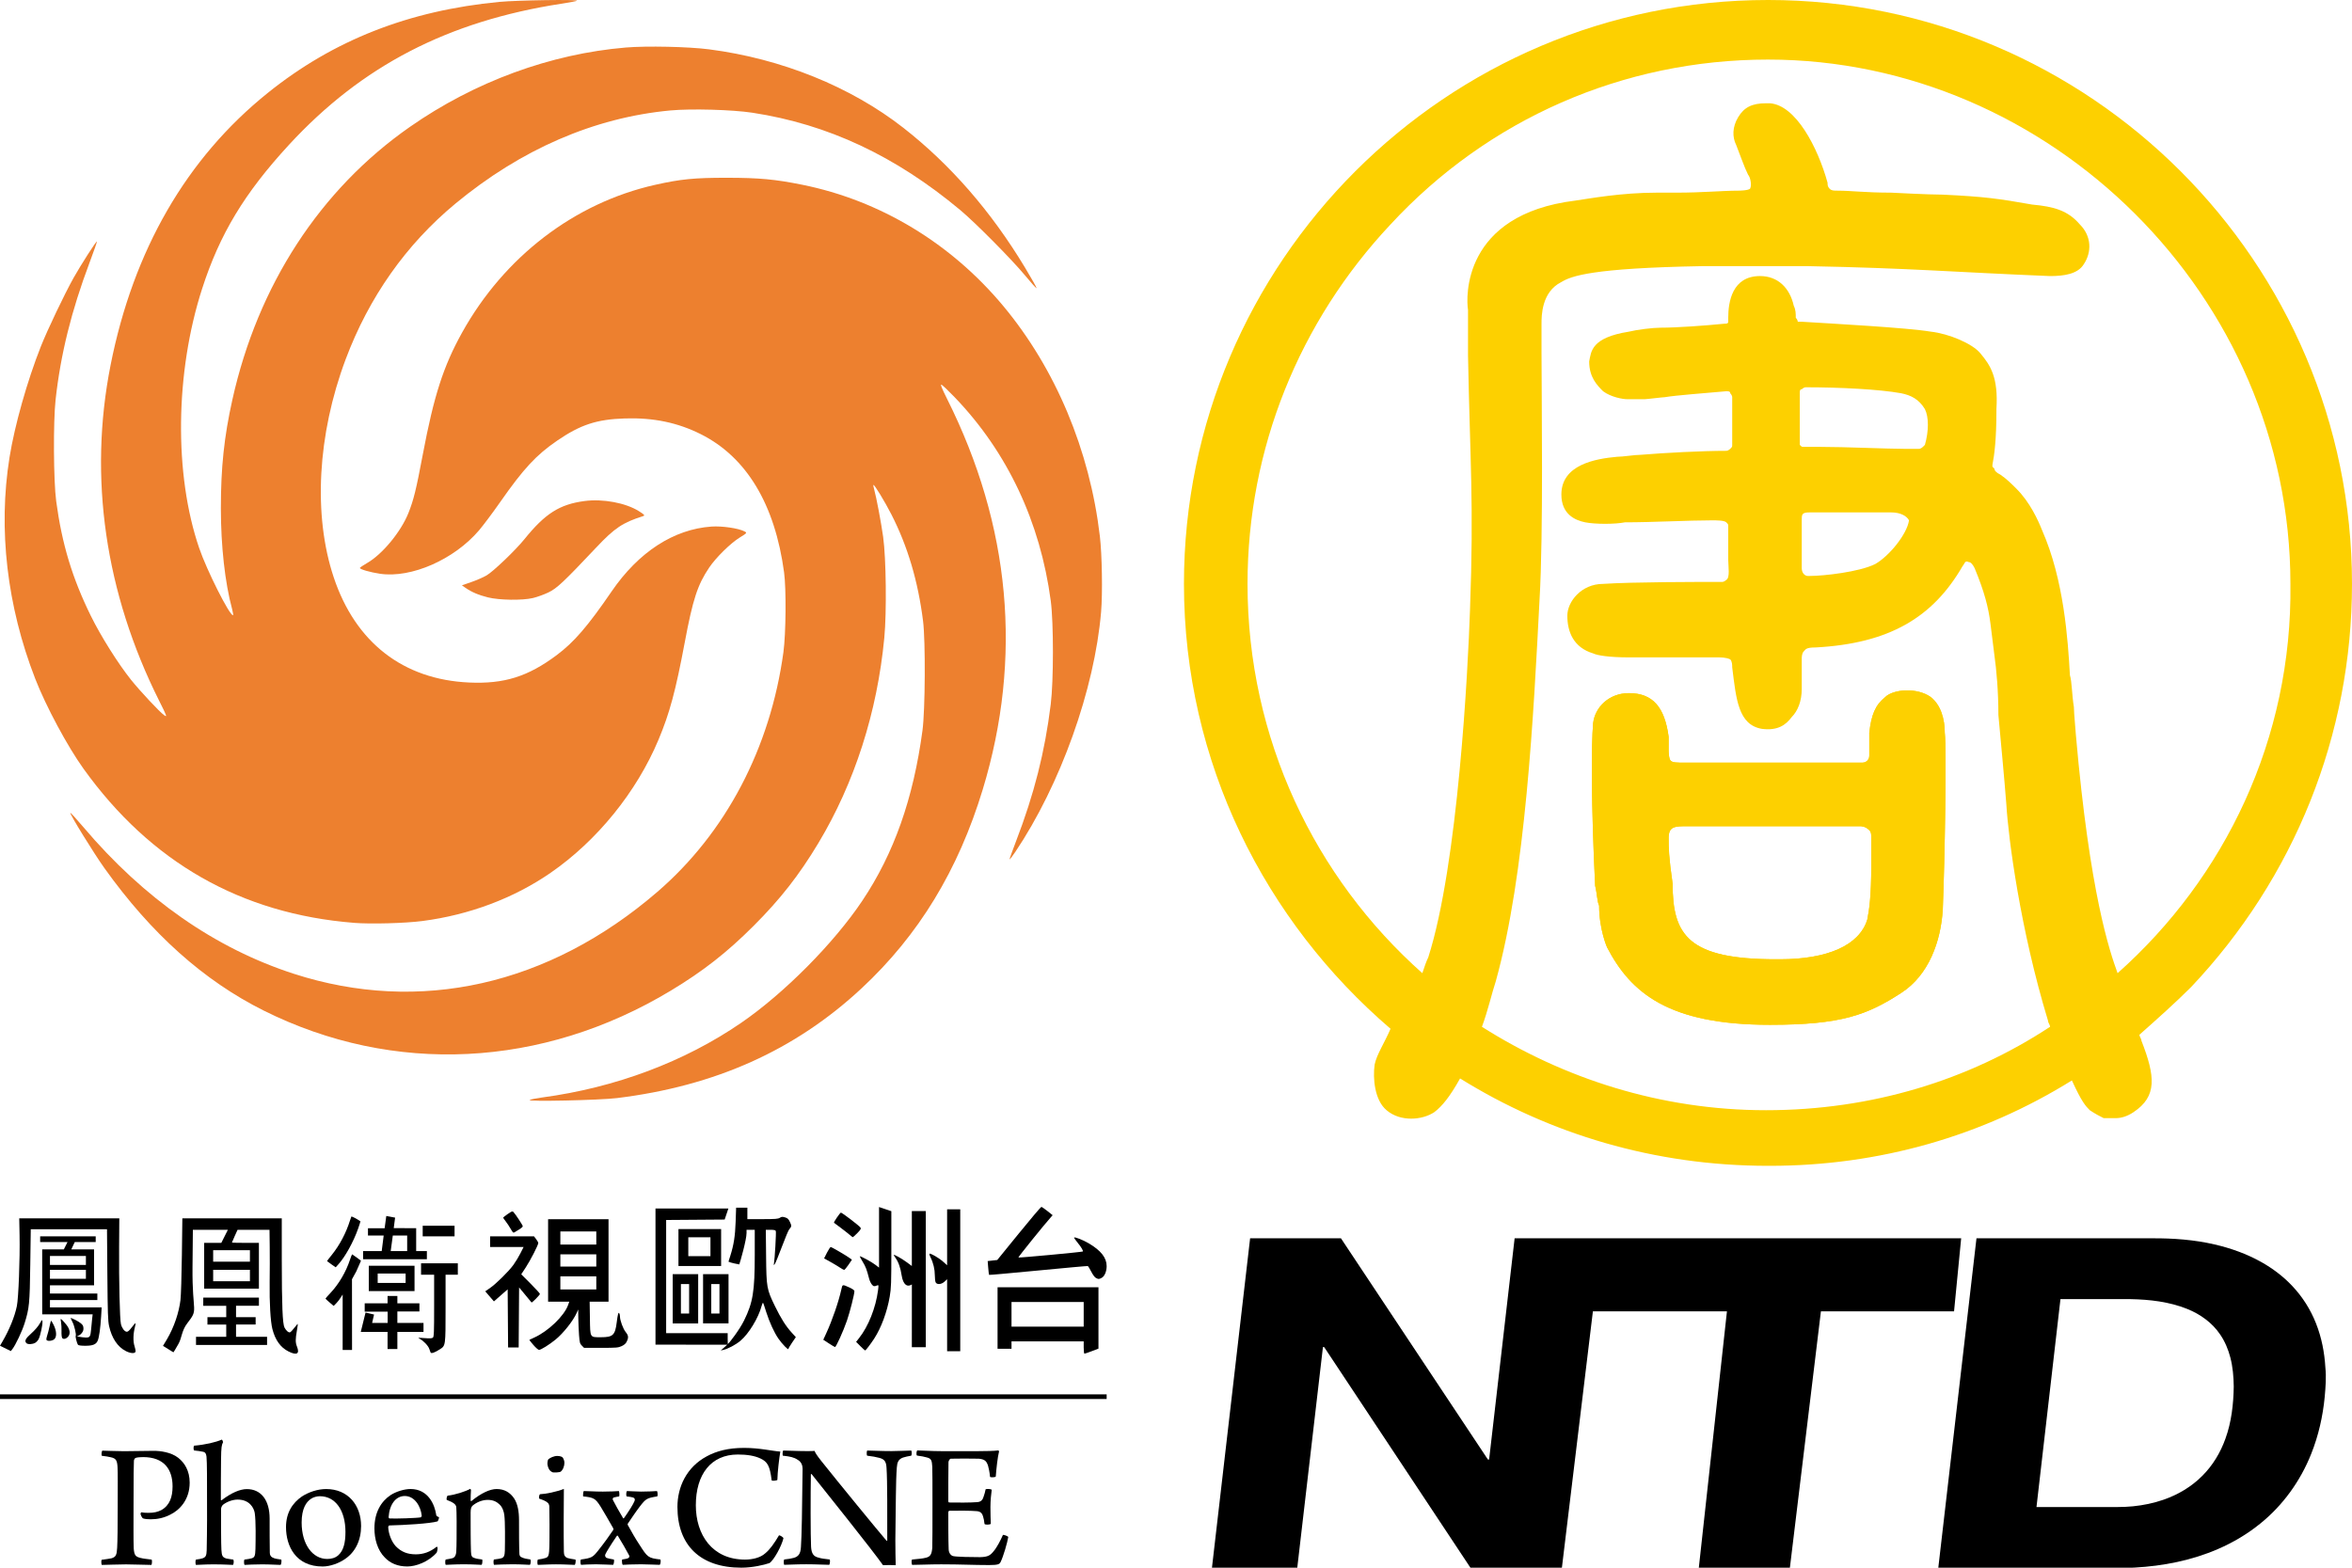 <svg width="1200" height="799.99" version="1.0" viewBox="0 0 1200 799.99" xmlns="http://www.w3.org/2000/svg">
 <g transform="matrix(6.37 0 0 6.37 -4.348 -16.453)" fill="#ed802f">
  <path d="m43.11 90.702c0.078-0.047 0.528-0.137 0.999-0.2 5.865-0.786 11.393-2.859 15.935-5.978 3.44-2.361 7.429-6.381 9.7-9.775 2.541-3.796 4.088-8.174 4.825-13.652 0.218-1.618 0.248-7.156 0.047-8.752-0.402-3.202-1.234-6.002-2.545-8.565-0.523-1.023-1.369-2.412-1.431-2.349-0.019 0.019 0.008 0.181 0.06 0.361 0.166 0.578 0.562 2.672 0.718 3.799 0.239 1.728 0.288 6.038 0.093 8.086-0.568 5.969-2.382 11.617-5.282 16.448-1.539 2.563-3.045 4.488-5.184 6.627-2.134 2.134-4.048 3.632-6.627 5.187-10.301 6.209-22.218 6.793-32.62 1.599-4.799-2.397-9-6.156-12.753-11.411-0.853-1.195-2.8-4.354-2.728-4.426 0.023-0.023 0.486 0.484 1.03 1.126 4.865 5.748 10.567 9.726 16.861 11.764 10.075 3.261 20.433 0.929 29.122-6.556 5.479-4.72 9.053-11.518 10.102-19.214 0.2-1.472 0.23-5.053 0.053-6.374-0.732-5.459-3.008-9.242-6.662-11.077-1.859-0.933-3.804-1.338-6.085-1.266-2.256 0.071-3.558 0.498-5.428 1.779-1.683 1.153-2.69 2.239-4.574 4.934-0.588 0.842-1.348 1.856-1.687 2.254-1.994 2.337-5.422 3.843-7.919 3.478-0.786-0.115-1.628-0.358-1.623-0.468 0.002-0.034 0.261-0.211 0.578-0.392 1.219-0.698 2.705-2.496 3.308-4.002 0.419-1.047 0.618-1.855 1.151-4.682 0.891-4.722 1.651-7.081 3.148-9.776 3.375-6.076 9.007-10.389 15.459-11.838 2.051-0.461 3.149-0.569 5.75-0.567 2.592 0.002 3.855 0.119 6.046 0.561 6.231 1.258 11.899 4.678 16.091 9.709 4.194 5.035 6.927 11.551 7.739 18.451 0.173 1.473 0.224 4.568 0.099 6.05-0.524 6.215-3.259 13.863-6.885 19.255-0.246 0.366-0.447 0.622-0.447 0.57s0.23-0.694 0.512-1.426c1.458-3.792 2.312-7.16 2.786-10.988 0.233-1.881 0.234-6.539 0.002-8.286-0.839-6.316-3.474-11.912-7.67-16.286-0.494-0.514-0.977-0.978-1.073-1.03-0.124-0.066 0.004 0.266 0.434 1.124 5.09 10.171 6.06 20.749 2.866 31.283-1.966 6.485-5.139 11.695-9.719 15.956-5.325 4.954-11.711 7.819-19.58 8.784-1.387 0.17-7.234 0.298-6.992 0.153z"/>
  <path d="m29.03 76.512c-9.039-0.719-16.285-4.851-21.664-12.353-1.288-1.797-3.007-5.001-3.861-7.199-2.267-5.831-2.982-11.99-2.059-17.743 0.41-2.559 1.422-6.137 2.515-8.895 0.524-1.323 1.9-4.205 2.62-5.489 0.572-1.019 1.813-2.954 1.864-2.904 0.019 0.019-0.247 0.779-0.589 1.69-1.461 3.883-2.319 7.35-2.721 10.984-0.195 1.767-0.167 6.526 0.049 8.134 0.458 3.417 1.282 6.147 2.774 9.183 0.799 1.627 2.19 3.838 3.23 5.135 0.721 0.899 2.272 2.558 2.629 2.812 0.275 0.196 0.255 0.137-0.382-1.135-4.334-8.652-5.676-17.908-3.898-26.888 1.825-9.215 6.077-16.582 12.597-21.821 5.253-4.222 11.294-6.596 18.543-7.288 1.433-0.137 6.337-0.21 6.22-0.092-0.029 0.029-0.603 0.137-1.276 0.241-9.064 1.402-15.962 4.976-21.782 11.288-3.571 3.873-5.554 7.157-6.966 11.537-2.166 6.717-2.258 14.877-0.235 20.787 0.612 1.787 2.418 5.375 2.706 5.375 0.035 0 0.002-0.225-0.072-0.499-0.57-2.11-0.898-5.056-0.898-8.07-3.24e-4 -3.27 0.258-5.717 0.918-8.687 2.038-9.18 7.032-16.855 14.231-21.874 5.185-3.615 11.243-5.842 17.278-6.351 1.678-0.141 5.023-0.069 6.677 0.145 5.798 0.749 11.349 2.993 15.566 6.291 3.766 2.946 7.025 6.691 9.732 11.184 0.537 0.891 0.956 1.639 0.933 1.662-0.023 0.023-0.443-0.44-0.931-1.031-1.058-1.278-3.976-4.222-5.178-5.226-5.204-4.344-10.608-6.877-16.646-7.801-1.616-0.247-4.91-0.339-6.581-0.183-6.097 0.57-11.96 3.114-17.222 7.471-3.939 3.262-6.919 7.492-8.784 12.467-2.261 6.033-2.614 12.49-0.954 17.467 1.74 5.218 5.566 8.189 10.849 8.424 2.797 0.125 4.699-0.47 7.003-2.19 1.391-1.038 2.501-2.325 4.41-5.115 2.158-3.152 4.973-4.979 7.998-5.189 0.839-0.058 2.158 0.135 2.638 0.386 0.221 0.116 0.214 0.126-0.375 0.49-0.746 0.46-1.911 1.607-2.453 2.412-0.932 1.386-1.306 2.534-1.958 6.005-0.728 3.877-1.208 5.657-2.101 7.787-1.753 4.183-4.922 8.091-8.645 10.661-2.946 2.033-6.498 3.369-10.263 3.859-1.386 0.181-4.136 0.255-5.481 0.148z"/>
  <path d="m39.757 50.438c-0.74-0.182-1.319-0.43-1.812-0.778l-0.266-0.187 0.757-0.262c0.417-0.144 0.964-0.383 1.217-0.531 0.541-0.317 2.316-2.015 3.029-2.898 1.662-2.06 2.818-2.795 4.813-3.061 1.476-0.196 3.305 0.145 4.367 0.816 0.443 0.28 0.494 0.339 0.333 0.391-1.642 0.522-2.281 0.95-3.757 2.515-2.614 2.771-3.149 3.274-3.83 3.6-0.353 0.169-0.91 0.371-1.237 0.448-0.858 0.202-2.687 0.176-3.614-0.052z"/>
 </g>
 <g transform="matrix(.621 0 0 .621 -0 -.001)">
  <g transform="translate(0,-318.98)" stroke-width="3.78">
   <path d="m117.43 1566.7c1.815 0.605 3.931 0.756 6.502 0.756 5.141 0 10.584-1.058 15.877-3.78 7.863-3.78 16.028-12.399 16.028-26.31 0-9.98-4.385-16.481-9.375-20.413-5.897-4.687-14.969-5.746-20.11-5.746-8.921 0-15.423 0.302-24.495 0.302-7.107 0-15.423-0.454-17.842-0.454-0.454 0.454-0.907 3.478-0.302 4.234 3.024 0.302 5.443 0.756 7.409 1.21 4.234 0.907 5.141 2.722 5.443 8.014 0.302 4.687 0.151 14.969 0.151 32.358 0 16.33-0.151 28.729-0.454 33.87-0.302 6.048-1.058 7.712-4.687 8.77-1.815 0.454-4.839 0.756-8.014 1.21-0.454 0.454-0.454 3.629 0.151 4.234 3.478 0 12.852-0.454 19.808-0.454 5.897 0 16.481 0.454 20.866 0.454 0.454-0.454 0.756-3.78 0.151-4.385-3.629-0.454-6.804-0.756-9.072-1.361-4.234-1.058-5.141-2.268-5.595-7.712-0.302-7.711-0.151-19.203-0.151-36.44 0-24.495 0.151-32.358 0.302-35.836 0.151-1.058 0.756-1.814 1.21-2.117 1.058-0.605 4.839-0.756 6.351-0.756 17.237 0 24.193 10.131 24.193 24.042 0 8.619-2.268 15.574-9.223 19.506-3.024 1.512-6.048 2.268-10.584 2.268-2.268 0-4.536-0.151-5.897-0.454-0.302 0.151-0.605 0.756-0.605 1.361 0.151 0.756 1.058 3.024 1.966 3.629z" style="white-space:pre"/>
   <path d="m159.53 1510.9c2.722 0.302 5.443 0.605 7.258 1.058 2.117 0.454 2.571 1.814 2.873 4.082 0.454 5.595 0.454 15.272 0.454 51.864 0 3.478-0.151 21.471-0.302 25.1-0.151 4.234-0.756 5.595-3.326 6.502-1.361 0.454-2.873 0.756-5.443 1.058-0.605 0.605-0.605 3.78 0 4.385 2.571 0 6.804-0.454 14.516-0.454 8.77 0 13.911 0.454 15.877 0.454 0.605-0.605 0.907-3.78 0.151-4.385-2.722-0.302-3.931-0.605-5.746-0.907-3.175-1.058-3.629-2.268-3.931-7.107-0.302-4.234-0.302-23.134-0.302-33.568 0-0.907 0.605-2.722 1.815-3.629 3.478-2.57 8.014-4.082 11.794-4.082 9.828 0 13.306 6.804 14.062 10.887 1.058 6.955 0.756 22.076 0.605 29.485-0.151 6.048-0.756 7.107-3.024 7.863-1.512 0.454-3.629 0.756-6.048 1.058-0.454 0.605-0.454 3.78 0.151 4.385 1.966-0.151 8.467-0.454 14.365-0.454 6.653 0 12.55 0.454 15.121 0.454 0.756-0.302 1.058-3.931 0.605-4.385-3.024-0.454-5.292-0.605-7.409-1.815-1.21-0.756-1.966-1.966-1.966-3.78-0.151-6.653-0.151-19.808-0.151-28.124 0-14.818-6.804-24.193-18.749-24.193-5.443 0-12.701 3.024-20.564 9.072-0.302 0.151-0.756 0.151-0.756-0.151 0-4.234 0-23.89 0.151-33.265 0.151-10.282 0.454-11.794 1.663-14.213 0-0.454-0.605-1.966-1.058-2.117-4.687 2.117-13.608 4.234-22.681 4.99-0.605 0.302-0.756 3.478 0 3.931z" style="white-space:pre"/>
   <path d="m267.94 1542.6c-7.107 0-14.365 2.571-19.808 6.048-7.712 5.292-13.155 13.306-13.155 25.251 0 15.574 8.014 32.358 30.09 32.358 6.351 0 13.457-2.873 17.54-5.595 9.375-5.897 14.062-16.028 14.062-27.671 0-16.935-10.584-30.392-28.729-30.392zm-5.141 5.897c12.852 0 21.018 11.794 21.018 29.334 0 9.223-1.663 15.272-5.746 19.052-2.571 2.419-6.048 3.175-9.223 3.175-12.096 0-21.018-12.096-21.018-29.939 0-11.492 3.78-16.935 7.712-19.506 1.966-1.361 4.839-2.117 7.258-2.117z" style="white-space:pre"/>
   <path d="m358.88 1589.9c-5.595 4.536-11.189 6.351-17.237 6.351-6.804 0-11.945-1.966-16.481-6.653-3.629-3.931-5.897-10.282-6.199-15.423 0-0.756 0.302-1.512 0.907-1.663 12.701-0.302 33.265-1.512 39.616-3.327 0.454-0.302 1.361-2.873 1.21-3.478-1.512-0.454-2.117-1.058-2.268-1.663-1.21-8.467-6.502-21.471-21.169-21.471-4.839 0-11.643 1.966-16.33 4.99-7.712 5.141-13.306 14.062-13.306 27.368 0 8.619 2.419 17.842 8.619 24.042 4.536 4.687 10.584 7.258 18.447 7.258 6.955 0 17.389-3.78 24.042-11.34 0.302-0.454 0.907-3.024 0.756-4.083-0.151-0.454-0.454-0.756-0.605-0.907zm-26.31-41.582c8.165 0 13.155 8.619 13.911 16.179 0 0.605-0.454 1.058-0.756 1.361-3.024 0.605-20.866 1.21-25.705 0.907-0.454 0-0.756-0.756-0.756-1.058 0.756-10.736 6.048-17.389 13.306-17.389z" style="white-space:pre"/>
   <path d="m366.24 1600.5c-0.605 0.605-0.605 3.78 0 4.385 1.815 0 7.258-0.454 14.667-0.454 8.316 0 12.55 0.454 14.818 0.454 0.605-0.756 0.756-3.78 0.454-4.385-2.419-0.302-4.687-0.605-6.351-1.21-2.117-0.605-2.722-1.663-2.873-5.141-0.302-6.955-0.302-21.622-0.302-32.358 0-3.175 0.605-4.536 1.512-5.443 3.478-3.024 8.165-4.839 12.55-4.839 4.385 0 7.258 1.512 9.375 3.478 2.873 2.419 3.931 6.502 4.234 8.921 0.756 5.595 0.605 20.866 0.454 29.334-0.151 3.931-0.605 5.443-2.722 6.199-0.907 0.302-3.326 0.756-6.199 1.058-0.605 0.605-0.454 3.78 0 4.385 3.629-0.151 8.014-0.454 14.969-0.454 7.863 0 12.399 0.454 14.516 0.454 0.756-0.756 0.907-3.629 0.454-4.385-3.024-0.454-5.141-0.756-7.56-1.966-1.058-0.454-1.512-1.663-1.512-2.873-0.302-5.292-0.302-18.901-0.302-27.368 0-7.258-1.058-13.306-3.931-17.842-3.326-4.99-8.014-7.863-14.516-7.863-5.292 0-12.701 3.326-20.564 9.828-0.302 0.151-0.756 0-0.756-0.302 0-2.571 0.151-6.955 0.302-8.619 0-0.454-0.454-0.907-0.605-1.058-3.78 2.117-12.55 4.99-18.598 5.595-0.605 0.454-1.058 2.571-0.756 3.478 5.595 2.117 7.409 3.629 7.863 5.746 0.151 2.268 0.302 6.199 0.302 12.096 0 9.526 0 20.11-0.302 24.798-0.151 2.571-1.058 4.687-3.175 5.292-1.815 0.454-3.326 0.756-5.443 1.058z" style="white-space:pre"/>
   <path d="m463.72 1521c0-1.361-0.605-3.326-1.512-4.385-0.302-0.454-1.966-1.21-4.385-1.21-2.722 0-5.897 1.512-7.258 2.722-0.756 0.756-0.907 3.478-0.756 4.385 0.454 3.024 1.663 5.141 3.931 6.199 0.907 0.605 6.048 0.151 6.804-0.302 1.966-1.512 3.175-4.536 3.175-7.409zm9.072 79.534c-3.478-0.454-4.385-0.756-6.351-1.21-2.268-0.756-3.175-2.419-3.175-5.141-0.151-6.804-0.151-16.935-0.151-25.251 0-9.223 0.151-19.657 0.151-26.461-5.897 2.419-15.121 4.234-19.657 4.385-0.605 0.454-1.058 3.024-0.605 3.629 3.024 1.058 5.595 1.966 7.258 3.629 0.907 1.058 1.058 2.268 1.058 3.175 0 3.024 0.151 8.467 0.151 14.364 0 8.316 0 18.296-0.302 22.076-0.302 3.478-0.756 4.687-2.722 5.443-1.815 0.605-3.931 1.058-6.502 1.361-0.605 0.605-0.605 3.931 0 4.385 2.571 0 8.467-0.454 14.818-0.454 7.712 0 12.55 0.454 15.423 0.454 0.605-0.454 1.058-3.629 0.605-4.385z" style="white-space:pre"/>
   <path d="m477.28 1600.5c-0.605 0.756-0.454 3.78 0.151 4.385 2.268-0.151 6.955-0.454 12.248-0.454 5.443 0 11.038 0.454 14.062 0.454 0.605-0.605 1.058-3.629 0.605-4.385-2.722-0.454-4.234-0.756-5.595-1.21-1.512-0.454-1.966-1.966-1.361-3.175 1.21-2.419 3.931-6.955 9.375-14.969 0.151-0.454 0.756-0.302 0.907 0 3.175 5.141 6.955 11.643 9.072 15.725 0.454 0.756 0.756 1.815-0.756 2.571-0.907 0.454-2.873 0.756-4.839 1.058-0.302 0.756-0.151 3.78 0.454 4.385 2.722-0.151 7.712-0.454 15.121-0.454 5.746 0 12.248 0.454 15.272 0.454 0.756-0.454 1.058-3.629 0.605-4.385-10.282-1.21-10.584-1.815-17.389-12.399-3.024-4.536-6.502-10.584-9.375-15.876-0.302-0.302-0.151-0.907 0-1.21 2.873-4.234 6.351-9.526 9.828-14.062 4.99-6.502 5.897-6.955 14.365-8.316 0.454-0.756 0.302-3.78-0.302-4.385-2.722 0.151-6.955 0.454-13.004 0.454-4.234 0-9.375-0.454-11.643-0.454-0.605 0.605-0.756 3.478-0.302 4.385 2.722 0.302 4.234 0.605 5.292 0.907 1.512 0.454 1.815 1.663 1.21 3.024-1.058 2.571-4.536 8.165-8.619 13.911-0.151 0.302-0.605 0.302-0.756 0-2.873-4.687-6.351-11.038-8.316-14.818-0.454-1.058-0.151-1.815 0.756-2.117 0.756-0.302 2.873-0.605 4.385-0.907 0.302-0.907 0.151-3.931-0.302-4.385-1.966 0.151-6.653 0.454-13.155 0.454-7.107 0-12.096-0.454-15.574-0.454-0.605 0.302-0.756 3.629-0.605 4.385 8.467 0.907 9.98 1.512 14.213 8.165 2.873 4.687 6.804 11.492 10.584 18.145 0.151 0.302 0.151 0.907 0 1.21-2.571 3.931-8.165 11.643-12.399 16.935-4.385 5.443-5.141 6.199-14.213 7.409z" style="white-space:pre"/>
   <path d="m633.99 1535.4c0.151 0.756 4.082 0.302 4.687-0.302 0.151-6.804 1.512-17.993 2.419-23.286-6.804-0.454-16.935-3.024-29.787-3.024s-22.681 2.571-30.695 6.955c-16.633 8.921-24.042 25.251-24.042 41.582 0 31.451 18.749 49.898 52.468 49.898 9.223 0 18.749-2.268 23.134-3.78 3.478-2.117 9.98-13.911 11.492-20.413-0.302-1.058-2.873-2.419-3.629-2.419-3.931 6.653-7.56 11.794-11.34 14.818-3.78 3.478-10.131 5.141-16.633 5.141-26.915 0-40.372-20.413-40.372-44.606 0-25.554 12.55-41.733 34.475-41.733 7.258 0 13.76 0.907 18.749 3.326 5.595 2.722 7.56 5.746 9.072 17.842z" style="white-space:pre"/>
   <path d="m643.22 1515.2c5.897 0.605 9.223 1.361 12.096 3.326 3.326 1.815 4.083 5.141 4.083 7.409-0.302 31.753-0.756 56.4-1.361 64.262-0.302 5.897-2.268 7.863-5.746 8.921-2.268 0.605-4.687 1.058-8.014 1.361-0.454 0.454-0.454 3.931 0 4.385 3.175 0 8.921-0.454 18.145-0.454 8.467 0 15.272 0.454 18.901 0.454 0.454-0.605 0.907-3.78 0.302-4.385-3.78-0.454-6.804-0.756-9.072-1.512-3.931-0.907-5.897-3.024-6.199-9.072-0.454-8.467-0.454-43.85-0.151-59.424 0-0.151 0.454-0.302 0.605-0.151 9.072 11.34 50.654 63.355 58.668 74.847 1.815-0.151 8.77-0.151 10.433 0-0.151-4.99-0.302-13.76-0.302-20.715 0.454-28.578 0.302-47.932 1.21-59.575 0.302-4.082 1.21-6.804 5.141-8.165 1.966-0.605 3.931-1.058 6.653-1.512 0.605-0.605 0.605-3.78 0-4.234-1.966 0-10.887 0.454-16.028 0.454-9.223 0-16.179-0.454-20.11-0.454-0.454 0.454-0.605 3.629 0 4.234 4.082 0.454 7.409 1.058 10.131 1.815 4.536 1.21 5.443 3.629 5.746 8.014 0.756 10.887 0.605 39.162 0.605 59.877-0.151 0.151-0.302 0.302-0.605 0.151-7.258-8.467-38.255-46.269-53.678-65.623-3.931-4.99-4.839-6.653-5.443-8.165-1.21 0.151-3.78 0.151-6.804 0.151-7.56 0-15.121-0.454-18.901-0.454-0.605 0.454-0.756 3.78-0.302 4.234z" style="white-space:pre"/>
   <path d="m753.4 1515.1c3.478 0.454 6.048 0.907 8.014 1.512 3.629 0.907 4.234 2.268 4.536 7.712 0.151 2.722 0.151 16.179 0.151 29.939 0 17.086 0 33.719-0.151 36.592-0.454 5.292-1.512 7.258-5.141 8.165-2.722 0.756-6.804 1.058-11.492 1.512-0.605 0.756-0.454 3.931 0.151 4.385 6.199 0 13.76-0.454 23.89-0.454 15.725 0 26.612 0.605 39.313 0.605 7.56 0 8.467-0.756 9.375-2.419 2.268-4.536 5.595-16.028 6.351-20.715-0.605-0.756-3.629-1.815-4.385-1.663-1.966 4.536-5.141 10.584-7.56 13.306-2.722 3.478-4.687 4.839-11.189 4.99-6.199 0-19.354-0.151-22.378-0.907-1.815-0.605-3.478-2.722-3.478-5.746-0.302-7.258-0.302-23.286-0.302-30.241 0-0.454 0.454-1.21 0.756-1.21 5.595-0.151 18.145-0.151 22.681 0.302 3.478 0.302 4.536 2.268 5.141 4.385 0.605 1.815 0.756 3.024 1.21 6.199 0.756 0.756 4.385 0.605 5.141-0.151-0.151-3.78-0.302-8.165-0.302-13.76 0-5.292 0.605-11.189 1.058-14.213-0.605-0.756-4.083-0.907-4.99-0.454-0.454 2.268-1.058 4.385-1.663 6.048-0.756 2.419-1.815 4.234-5.141 4.536-5.443 0.454-17.086 0.454-23.134 0.302-0.454 0-0.756-0.605-0.756-1.058 0-6.804 0-23.588 0.151-32.056 0-0.756 0.756-2.571 1.815-2.873 1.966-0.151 20.262-0.151 23.134 0 4.99 0.454 6.351 2.117 7.56 5.746 0.605 2.268 1.21 4.839 1.663 9.223 0.454 0.454 4.082 0.454 4.687-0.302 0.454-6.048 1.512-16.179 2.722-20.715 0-0.151-0.454-0.605-0.605-0.756-3.175 0.454-11.038 0.605-16.784 0.605h-29.787c-8.467 0-16.33-0.605-20.11-0.605-0.605 0.756-0.907 3.629-0.151 4.234z" style="white-space:pre"/>
  </g>
  <path d="m819.58 1057.8v50.551h11.459v-6.066h59.312v5.057c0 2.78 0.278 5.055 0.617 5.055 0.339 0 3.069-0.938 6.066-2.082l5.449-2.08v-50.434h-82.904zm11.459 12.133h59.312v20.221h-59.312z"/>
  <path d="m900.46 1050.2c-1-0.494-2.588-2.615-3.904-5.214-1.22-2.41-2.511-4.483-2.869-4.607-0.358-0.125-18.691 1.523-40.74 3.66s-40.204 3.756-40.344 3.596c-0.14-0.16-0.453-2.777-0.697-5.816l-0.443-5.526 7.865-0.89 17.749-21.832c9.762-12.008 18.083-21.822 18.491-21.809 0.408 0.014 2.664 1.557 5.013 3.433l4.271 3.41-1.311 1.454c-5.313 5.893-27.16 32.974-26.85 33.284 0.396 0.396 52.418-4.457 52.924-4.938 0.545-0.517-1.217-3.499-4.317-7.304-1.731-2.125-3.023-3.989-2.871-4.141 0.66-0.66 7.312 1.944 11.965 4.682 10.146 5.972 14.807 11.878 14.822 18.782 9e-3 4.325-1.728 8.424-4.088 9.644-2.294 1.186-2.522 1.193-4.668 0.133z"/>
  <path d="m594.82 1107.4 2.696-2.384-58.976-0.057v-111.89h59.898l-3.069 9.099-48.067 0.354v92.996h50.551v4.044c0 2.224 0.03 4.92 0.073 4.894 1.351-0.834 9.73-11.882 13.42-19.385 7.251-14.746 8.749-23.95 8.749-53.735v-20.744h-6.74v2.608c0 5.602-5.132 23.468-5.97 25.843-0.038 0.107-7.858-1.536-8.856-2.234-0.078-0.057 0.666-2.257 1.429-4.66 2.891-9.104 4.024-16.298 4.431-28.128l0.4-11.627h9.241v9.436h12.493c10.458 0 12.768-0.181 14.185-1.109 1.418-0.929 2.111-0.983 4.286-0.332 2.114 0.633 2.86 1.344 4.033 3.838 1.468 3.124 1.41 3.666-0.65 6.027-0.647 0.741-3.381 7.262-6.077 14.491-2.696 7.229-5.326 13.598-5.845 14.154-0.824 0.882-0.899 0.796-0.59-0.674 0.648-3.084 1.937-25.518 1.528-26.585-0.3-0.783-1.395-1.05-4.306-1.05h-3.903l0.221 21.737c0.261 25.673 0.513 27.093 7.286 41.008 4.918 10.105 8.973 16.503 13.821 21.807l3.339 3.653-3.059 4.469c-1.683 2.458-3.059 4.814-3.059 5.237 0 1.248-5.302-4.238-8.236-8.521-3.49-5.095-7.186-13.149-9.934-21.652-1.198-3.707-2.443-7.769-2.688-7.751-0.2 0.014-0.646 0.651-1.184 2.696-2.543 9.664-10.592 22.879-17.377 28.528-3.99 3.323-10.197 6.615-14.164 7.515l-2.022 0.458 2.696-2.384z"/>
  <path d="m557.41 1010v30.33h35.049v-30.33zm8.088 6.74h18.197v15.502h-18.197zm-12.807 30.295v40.479h20.914l0.016-40.469-20.93-0.01zm24.939 0v40.471h20.914v-40.471zm-18.199 8.123h6.74v24.264h-6.74zm24.938 0h6.74v24.264h-6.74z"/>
  <path d="m778.14 1051.2-2.093 1.955c-2.542 2.375-6.222 2.702-7.319 0.652-0.384-0.717-0.698-3.392-0.698-5.944 0-4.878-1.279-10.212-3.491-14.555-0.726-1.426-1.129-2.784-0.896-3.018 0.696-0.696 7.691 3.367 11.218 6.516l3.279 2.927v-45.958h10.784v116.6h-10.784v-59.18z"/>
  <path d="m706.86 1106.2-3.497-3.541 2.405-3.031c7.679-9.678 13.745-24.945 15.611-39.288 0.528-4.056 0.474-4.529-0.472-4.136-2.651 1.099-3.306 0.994-4.681-0.754-0.791-1.005-1.758-3.077-2.15-4.604-1.942-7.563-2.81-9.857-5.261-13.898-1.462-2.41-2.568-4.476-2.457-4.593 0.416-0.439 9.664 4.587 12.689 6.896l3.152 2.406v-49.775l10.11 3.399v31.214c0 28.179-0.132 31.983-1.354 39.132-2.11 12.341-6.927 25.362-12.685 34.287-2.779 4.307-6.972 9.828-7.465 9.828-0.246 0-2.021-1.593-3.944-3.541z"/>
  <path d="m680.93 1103.9-4.538-2.974 2.413-5.236c4.987-10.821 10.174-25.88 12.427-36.082 0.967-4.38 0.693-4.326 7.1-1.393 2.137 0.978 3.649 2.105 3.649 2.72 0 2.57-3.709 17.211-6.165 24.332-2.941 8.529-8.912 21.729-9.796 21.653-0.304-0.028-2.595-1.385-5.09-3.021z"/>
  <path d="m749.18 1055.5c-3.762 2.478-7.242 0.293-8.431-7.62-0.924-6.152-2.552-10.745-5.051-14.254-0.755-1.06-1.373-2.114-1.373-2.341 0-0.756 6.348 2.795 10.616 5.94l4.213 3.104v-45.156h11.458v111.89h-11.458c0.046-17.405 0.062-34.806 0.027-51.558z"/>
  <path d="m689.84 1041.5c-1.668-1.11-5.224-3.233-7.902-4.717l-4.869-2.698 2.35-4.667c1.293-2.567 2.691-4.667 3.107-4.667 0.801 0 13.349 7.34 15.89 9.295l1.498 1.153-2.846 4.188c-1.565 2.304-3.149 4.176-3.52 4.16-0.371-0.014-2.039-0.937-3.707-2.047z"/>
  <path d="m697.93 1014.6c-1.298-1.122-4.634-3.74-7.414-5.819s-5.171-3.868-5.313-3.976c-0.47-0.359 4.963-8.319 5.682-8.325 0.978-7e-3 15.183 10.846 16.072 12.281 0.596 0.962 0.139 1.758-2.61 4.55-1.833 1.861-3.496 3.371-3.695 3.356-0.199-0.014-1.424-0.945-2.721-2.067z"/>
  <path d="m149.82 1001.2-0.389 30.367c-0.213 16.702-0.735 33.237-1.158 36.742-1.216 10.069-5.095 22.018-11.105 32.256-1.495 2.546-1.478 2.597-3.254 5.393 2.317 1.388 6.993 4.343 8.553 5.309 1.328-2.223 0.231 0.112 4.176-6.957 2.766-4.956 2.594-10.894 7.217-16.883 9.626-12.47 3.942-7.012 4.311-46.127l0.291-30.705h28.766l-5.398 10.738h-14.078v37.584h44.965v-37.584h-11.074c-6.09 0-11.072-0.133-11.072-0.297 0-0.164 1.04-2.58 2.311-5.369l2.311-5.072h26.25l0.168 13.926c0.092 7.659 0.071 20.722-0.049 29.027-0.242 16.816 0.667 32.485 2.24 38.59 2.345 9.105 6.7 15.162 13.254 18.438h2e-3c6.844 3.42 9.336 1.955 6.924-4.072-1.293-3.225-1.307-6.026-0.065-13 0.524-2.939 0.855-5.44 0.736-5.559-0.118-0.118-1.364 1.293-2.769 3.137-1.406 1.843-3 3.522-3.543 3.73-1.185 0.455-3.249-1.297-4.594-3.897-1.594-3.083-2.21-18.356-2.225-55.32l-0.014-34.394h-81.686zm25.311 26.174h30.201v9.395h-30.201zm0 16.107h30.201v9.395h-30.201zm-8.125 22.812-0.025 6.744 18.889 0.01v9.357h-15.436v6.041h15.436v10.066h-24.83v6.707h58.387v-6.711h-25.502v-10.068h16.105v-6.039h-16.105v-9.396h18.791v-6.711h-45.709z"/>
  <path d="m15.809 1001.2 0.271 13.926c0.374 19.214-0.867 51.578-2.232 58.189-1.803 8.73-6.197 19.493-11.99 29.373l-1.857 3.168 8.912 4.395 1.297-1.674c2.654-3.425 7.949-14.64 9.979-21.137 3.876-12.404 4.234-16.072 4.678-47.984l0.406-29.326 62.635 0.027 0.299 37.176c0.255 31.872 0.468 38.168 1.43 42.455 2.211 9.851 6.938 16.93 13.629 20.412 3.781 1.967 7.418 2.256 8.039 0.637 0.232-0.605-0.124-2.707-0.791-4.67-1.281-3.77-1.119-10.326 0.393-15.943 0.382-1.421 0.565-2.712 0.408-2.869-0.157-0.157-1.558 1.401-3.115 3.463-2.079 2.754-3.199 3.693-4.221 3.541-1.8-0.269-3.789-2.974-4.629-6.299-0.941-3.721-1.689-35.323-1.496-63.201l0.164-23.658h-82.208zm17.182 14.762v4.697h22.475c-0.698 1.404-2.13 4.282-3.031 6.039h-17.779l0.014 53.356 41.443 0.035-0.438 3.836c-0.199 1.933-0.555 5.629-0.789 8.213-0.575 6.358-1.028 7.061-4.504 6.979-2.668-0.063-8.676-1.063-6.928-1.207 1.815-0.149 5.106-3.004 5.106-5.84 0-2.372-0.354-3.131-2.176-4.664-1.791-1.507-7.194-4.328-8.289-4.328-0.158 0 0.481 1.466 1.418 3.258 1.581 3.024 3.324 10.452 2.691 11.475-0.383 0.62 1.037 6.22 1.838 7.246v-0.01c0.426 0.545 2.517 0.838 5.977 0.838 6.27 0 8.974-1.117 10.281-4.246 1.135-2.716 2.195-10.296 2.775-19.848l0.451-7.447h-42.482v-6.041h38.926v-5.348l-38.928 0.014v-6.746l36.242-0.022v-29.508h-18.725c0.952-2.014 1.905-4.027 2.867-6.037h17.201v-4.697h-45.636zm8.053 16.109h29.529v7.383h-29.529zm0 11.41h29.529v7.381h-29.529zm8.914 40.43c-0.243 0.054-0.135 0.763 0.188 2.537 0.3 1.653 0.477 5.074 0.395 7.604-0.09 2.761 0.166 4.978 0.641 5.551 0.983 1.184 3.203 0.618 4.795-1.223 2.048-2.369 1.522-6.02-1.398-9.707-1.415-1.786-3.114-3.693-3.775-4.238-0.426-0.351-0.698-0.556-0.844-0.523zm-15.455 0.922c-0.285 0.081-0.816 0.982-1.949 2.981-1.232 2.175-4.102 5.493-6.879 7.955-4.787 4.244-5.751 6.187-3.959 7.979 1.155 1.155 5.045 0.992 7.234-0.301 1.03-0.608 2.327-2.057 2.881-3.219 1.393-2.921 3.322-11.902 3.057-14.226-0.091-0.799-0.163-1.231-0.385-1.168zm7.428 0.488c-0.173 0.173-0.747 2.382-1.277 4.908-0.53 2.526-1.383 5.785-1.893 7.244-0.51 1.459-0.775 3.045-0.592 3.523 0.502 1.309 4.523 1.047 6.324-0.412 2.267-1.837 2.11-6.672-0.379-11.76-1.028-2.1-2.01-3.677-2.184-3.504z"/>
  <path d="m317.37 999.23-1.363 10.064-13.689 0.014v5.994h12.904l-1.613 12.75h-15.318 2e-3v6.729l52.418 0.01v-6.732h-8.797v-18.791l-18.426-0.051c0.404-3.157 0.626-4.812 1.117-8.629zm-28.615 0.449c-0.041 5e-3 -0.069 0.018-0.082 0.041-0.15 0.265-0.651 1.69-1.113 3.166-3.219 10.28-8.483 20.262-14.875 28.207-2.246 2.792-4.129 5.092-3.912 5.309 0.217 0.217 2.061 1.559 3.826 2.783l3.209 2.227 2.236-2.484c5.628-6.255 12.375-18.468 16.166-29.26 1.153-3.283 2.015-6.026 1.914-6.09-3.096-2.046-6.753-3.967-7.369-3.898zm58.527 7.568v8.725h26.174v-8.725h-13.088zm-12.752 8.055v12.75h-13.529l1.717-12.736c3.959 0 7.81-0.014 11.812-0.014zm-45.229 15.436c-0.164 0-0.969 2.038-1.789 4.529-3.257 9.891-9.143 19.918-15.9 27.088-2.307 2.448-4.193 4.593-4.193 4.768 0 0.174 1.525 1.605 3.391 3.178 3.34 2.819 3.233 2.811 3.391 2.783 0.166-0.03 3.631-3.684 4.627-5.236l2.695-4.053 6e-3 0.01-0.014 45.529 7.717-0.01-0.049-58.113 3.502-6.375c3.782-8.57 3.897-8.712 3.861-8.887-0.025-0.135-7.08-5.207-7.244-5.207zm56.637 7.383v9.395h10.738v25.422c0 21.9-0.141 25.536-1.018 26.264-0.745 0.618-2.591 0.724-6.879 0.395-5.63-0.432-5.781-0.408-3.848 0.619 3.183 1.69 6.955 5.724 7.795 8.332 0.423 1.315 0.899 2.616 1.057 2.893 0.591 1.037 3.426 0.035 7.709-2.721 4.594-2.959 4.58-2.827 4.58-33.621v-27.584h10.066v-9.395zm-42.951 2.014v20.805h37.584v-20.805zm7.32 6.375h22.953l-8e-3 7.717h-22.951zm8.115 18.455v6.041h-18.791v6.838l18.853 5e-4v9.264h-6.479c-5.896 0-1.804 0.01-6.277 0.01l1.592-6.893-6.998-1.607-3.906 15.877h22.006v14.094h8.053v-14.094h21.477v-7.383h-21.477v-9.395h18.121v-6.711h-18.121v-6.041z"/>
  <path d="m420.83 995.54c-0.673 0.08-1.698 0.696-3.672 2.066-2.059 1.43-3.745 2.786-3.752 3.012-4e-3 0.226 0.905 1.559 2.019 2.961 1.114 1.402 2.956 4.176 4.094 6.164 1.948 3.405 2.154 3.562 3.512 2.703 0.793-0.502 2.573-1.597 3.957-2.436s2.518-1.9 2.518-2.357c0-0.827-6.008-9.96-7.713-11.725-0.282-0.292-0.559-0.437-0.963-0.389zm29.48 6.346v67.783h17.391l-0.943 2.668c-3.164 8.969-16.303 21.613-27.885 26.834-2.015 0.908-3.778 1.727-3.918 1.82-0.14 0.093 1.324 1.995 3.254 4.223s4.008 4.049 4.617 4.049c1.609 0 8.467-4.274 13.65-8.502 6.361-5.189 14.414-15.363 17.295-21.848l1.275-2.869 0.086 7.047c0.048 3.876 0.317 10.159 0.602 13.963 0.469 6.269 0.687 7.085 2.328 8.725l1.81 1.809h13.91c12.747 0 14.165-0.119 16.977-1.42 2.162-1 3.402-2.121 4.195-3.793 1.597-3.365 1.412-4.912-0.932-7.828-2.114-2.631-4.643-9.519-4.664-12.689-6e-3 -0.982-0.267-2.193-0.582-2.689-0.713-1.126-1.217 0.705-2.094 7.619-1.316 10.38-3.121 12.076-12.861 12.076-9.338 0-8.9 0.755-9.156-15.795l-0.207-13.398h15.514v-67.783h-49.662zm10.066 10.066h29.529v10.738h-29.529zm-57.717 4.025v8.725h27.531l-2.617 5.201c-1.44 2.861-4.049 7.165-5.797 9.565-3.925 5.388-14.241 15.567-19.318 19.064l-3.787 2.607 7.131 8.275 11.287-9.899 0.354 47.734h8.689l0.354-49.314 4.984 6.033c2.742 3.318 5.089 6.166 5.217 6.328 0.36 0.459 6.912-6.191 6.912-7.016 0-0.403-3.455-4.197-7.678-8.432l-7.678-7.697 3.738-5.689c3.767-5.734 10.244-18.356 10.266-19.994 5e-3 -0.486-0.781-1.92-1.748-3.188l-1.758-2.305h-36.082zm57.717 14.766h29.529v10.066h-29.529zm0 18.119h29.529v10.738h-29.529z"/>
  <path d="m4.879e-4 1145.8h909.21v3.842l-909.21 0.013z"/>
 </g>
 <g transform="matrix(10.135 0 0 10.135 595.95 2.8127e-5)" fill="#fdd000">
  <path class="st0" d="m21.7 45.6c0 1.2 0.4 2.1 0.4 2.1 1.2 2.3 3.1 3.9 8.2 3.9 3.6 0 4.9-0.5 6.6-1.6 1.4-0.9 2-2.6 2.1-4.2 0.1-2.5 0.2-8.1 0.1-8.9 0-0.7-0.2-1.4-0.7-1.8-0.7-0.5-1.9-0.4-2.3 0-0.5 0.4-0.7 0.9-0.8 1.8v1.1c0 0.1 0 0.2-0.1 0.3s-0.2 0.1-0.3 0.1h-8.9c-0.4 0-0.6 0-0.7-0.1s-0.1-0.5-0.1-0.5v-0.7c-0.2-1.5-0.8-2.2-2-2.2-1 0-1.7 0.7-1.8 1.5-0.1 1.1-0.1 4.1 0.1 8.2 0.1 0.4 0.1 0.8 0.2 1m3.5-3.4c0-0.6 0.3-0.6 1-0.6h8.6c0.1 0 0.3 0 0.5 0.2 0.1 0.1 0.1 0.2 0.1 0.4v1.4c0 1.5-0.1 2.2-0.2 2.7-0.4 1.3-2 2-4.4 2h-0.2c-4.4 0-5.2-1.2-5.2-3.8-0.2-1.4-0.2-1.8-0.2-2.3"/>
  <path class="st0" d="m21.7 45.6c0 1.2 0.4 2.1 0.4 2.1 1.2 2.3 3.1 3.9 8.2 3.9 3.6 0 4.9-0.5 6.6-1.6 1.4-0.9 2-2.6 2.1-4.2 0.1-2.5 0.2-8.1 0.1-8.9 0-0.7-0.2-1.4-0.7-1.8-0.7-0.5-1.9-0.4-2.3 0-0.5 0.4-0.7 0.9-0.8 1.8v1.1c0 0.1 0 0.2-0.1 0.3s-0.2 0.1-0.3 0.1h-8.9c-0.4 0-0.6 0-0.7-0.1s-0.1-0.5-0.1-0.5v-0.7c-0.2-1.5-0.8-2.2-2-2.2-1 0-1.7 0.7-1.8 1.5-0.1 1.1-0.1 4.1 0.1 8.2 0.1 0.4 0.1 0.8 0.2 1m3.5-3.4c0-0.6 0.3-0.6 1-0.6h8.6c0.1 0 0.3 0 0.5 0.2 0.1 0.1 0.1 0.2 0.1 0.4v1.4c0 1.5-0.1 2.2-0.2 2.7-0.4 1.3-2 2-4.4 2h-0.2c-4.4 0-5.2-1.2-5.2-3.8-0.2-1.4-0.2-1.8-0.2-2.3"/>
  <path class="st0" d="m30.2 0c-16.2 0-29.4 13.2-29.4 29.4 0 9 4.1 17 10.4 22.4-0.3 0.7-0.7 1.3-0.8 1.8-0.1 0.7 0 1.8 0.6 2.3 0.7 0.6 1.8 0.5 2.4 0.1 0.4-0.3 0.8-0.8 1.3-1.7 4.5 2.8 9.8 4.4 15.5 4.4h0.1c5.5 0 10.7-1.5 15.2-4.3 0.5 1.1 0.7 1.3 0.9 1.5 0.3 0.2 0.5 0.3 0.7 0.4h0.6c0.3 0 0.6-0.1 0.9-0.3 1.2-0.8 1.1-1.8 0.4-3.6 0-0.1-0.1-0.2-0.1-0.3 0.9-0.8 1.8-1.6 2.6-2.4 5.2-5.5 8.1-12.7 8.1-20.3 0-16.2-13.2-29.4-29.4-29.4m17.6 49c-0.4-1.1-1.4-4-2.1-12 0-0.1-0.1-1.1-0.1-1.4-0.1-0.6-0.1-1.3-0.2-1.6-0.1-1.8-0.3-4.8-1.4-7.3-0.2-0.5-0.6-1.4-1.3-2.1-0.2-0.2-0.5-0.5-0.8-0.7-0.2-0.1-0.3-0.2-0.3-0.3l-0.1-0.1v-0.1c0.1-0.5 0.2-1.3 0.2-2.7v-0.1c0.1-1.6-0.3-2.2-0.8-2.8-0.4-0.5-1.6-1-2.5-1.1-1.2-0.2-4.9-0.4-6.5-0.5h-0.2s0-0.1-0.1-0.2c0-0.2 0-0.4-0.1-0.6-0.2-0.9-0.8-1.5-1.7-1.5-1.4 0-1.6 1.3-1.6 2.1v0.2c0 0.1-0.1 0.1-0.2 0.1-1 0.1-2.4 0.2-3.2 0.2-0.4 0-1.2 0.1-1.6 0.2-1.9 0.3-1.9 1-2 1.5 0 0.8 0.4 1.2 0.7 1.5 0.4 0.3 1 0.4 1.2 0.4h0.9c0.1 0 0.9-0.1 1-0.1 0.6-0.1 2-0.2 3.1-0.3 0.1 0 0.2 0 0.2 0.1 0 0 0.1 0.1 0.1 0.2v2.4c0 0.1 0 0.1-0.1 0.2 0 0-0.1 0.1-0.2 0.1-1.2 0-3.1 0.1-4.3 0.2-0.3 0-0.9 0.1-1.2 0.1-1.1 0.1-2.8 0.4-2.8 1.9 0 1 0.7 1.3 1.2 1.4s1.5 0.1 2 0c1.4 0 3.2-0.1 4.4-0.1 0.2 0 0.6 0 0.7 0.1s0.1 0.1 0.1 0.2v1.7c0 0.3 0.1 0.9-0.1 1 0 0-0.1 0.1-0.2 0.1-1.2 0-4.5 0-6 0.1-1.1 0-1.8 0.9-1.8 1.6 0 0.8 0.3 1.6 1.3 1.9 0.2 0.1 0.8 0.2 1.8 0.2h4.5c0.1 0 0.4 0 0.6 0.1 0.1 0.1 0.1 0.3 0.1 0.4 0.2 1.6 0.3 2.9 1.5 3.1 0.8 0.1 1.2-0.2 1.5-0.6 0.3-0.3 0.5-0.8 0.5-1.4v-1.5c0-0.1 0-0.3 0.1-0.4s0.1-0.2 0.6-0.2c3.7-0.2 5.9-1.5 7.4-4.1 0.1-0.1 0.1-0.3 0.3-0.2 0.1 0 0.2 0.1 0.3 0.3 0.5 1.2 0.7 2 0.8 2.8l0.2 1.6c0.1 0.7 0.2 1.8 0.2 3 0.1 1.1 0.3 3.2 0.4 4.5 0.1 1.7 0.7 6.3 2.1 10.9 0 0.1 0.1 0.2 0.1 0.3-4.1 2.7-9 4.2-14.3 4.2s-10.2-1.6-14.3-4.2c0.3-0.8 0.5-1.7 0.7-2.3 1.5-5.4 1.9-13.4 2.2-19.2 0.2-3.3 0.1-10.3 0.1-12.4v-1.5c0-0.4 0-1.6 1-2.1 0.5-0.3 1.5-0.7 7.1-0.8h5.3c5.2 0.1 7.3 0.3 12.2 0.5 0.7 0 1.4-0.1 1.7-0.6 0.4-0.6 0.4-1.4-0.2-2-0.6-0.7-1.3-0.9-2.4-1-1.7-0.3-2.4-0.4-4.5-0.5-0.7 0-2.6-0.1-2.6-0.1-1.3 0-2-0.1-2.7-0.1-0.2 0-0.3 0-0.4-0.1s-0.1-0.2-0.1-0.3c-0.5-1.8-1.6-3.9-2.9-4h-0.2c-0.7 0-1.1 0.2-1.4 0.7s-0.3 1-0.1 1.4c0.2 0.5 0.4 1.1 0.6 1.5 0.1 0.1 0.2 0.5 0.1 0.7-0.1 0.1-0.6 0.1-0.6 0.1-0.8 0-1.8 0.1-3.1 0.1h-1c-1.8 0-3.4 0.3-4.1 0.4-5.7 0.7-5.5 4.9-5.4 5.5v2.3c0.1 5.3 0.3 7.4 0.1 12.8-0.1 3-0.6 12.8-2.1 17.5-0.1 0.2-0.2 0.5-0.3 0.8-5.4-4.8-8.8-11.8-8.8-19.6 0-6.8 2.6-13.2 7.2-18.1 4.9-5.3 11.7-8.3 19-8.3 14.2 0 26.3 11.9 26.3 26.4 0.1 7.8-3.3 14.8-8.7 19.6m-15-26.5h-0.8c-0.1 0-0.1 0-0.2-0.1v-2.6c0-0.1 0-0.2 0.1-0.2 0 0 0.1-0.1 0.2-0.1 1.7 0 3.7 0.1 4.8 0.3 0.5 0.1 0.9 0.3 1.2 0.8 0.2 0.4 0.2 1.1 0 1.8l-0.1 0.1s-0.1 0.1-0.2 0.1h-0.7c-0.9 0-3-0.1-4.3-0.1m2.8 5.9c-0.8 0.4-2.6 0.6-3.3 0.6h-0.1c-0.1 0-0.3-0.1-0.3-0.4v-2.4c0-0.3 0-0.4 0.4-0.4h4.1c0.5 0 0.8 0.2 0.9 0.4-0.1 0.7-1 1.8-1.7 2.2"/>
 </g>
 <g transform="matrix(.217 0 0 .217 160.76 504.44)">
  <path d="m2198.4 587.44h213.58l345.48 520.16h2.88l59.97-520.16 1049.9-6.8e-4 -16.73 171.71h-313.02l-73.04 603.72h-214.1l66.2-603.72h-315.17l-72.99 603.72h-214.44l-344.42-519.64h-2.88l-60.43 519.64h-200.58z"/>
  <path d="m3906.2 587.44h412.79c49.32-0.29 98.87 3.255 147 14.435 38.19 8.8 75.51 22.14 109.76 41.33 27.05 15.17 52.08 34.11 73.31 56.77 23.87 25.29 42.73 55.25 55.45 87.61 13.06 32.91 19.91 68.09 21.97 103.38 2.45 23.01 0.51 46.16-1.5 69.12-4.38 45.91-14.64 91.37-31.78 134.24-25.21 63.61-66.43 121-119.77 163.99-30.11 24.45-63.76 44.42-99.33 59.82-61.85 26.81-128.97 40-196.09 43.64-24.66 1.48-49.37 1.02-74.06 1.09h-387.59m287.29-632.37-56.36 488.88h154.71c23.97-0.19 48.02 0.785 71.92-1.665 24.34-2.42 48.48-7.34 71.61-15.36 34.12-11.74 66.06-30.56 91.54-56.25 24.61-24.45 42.87-54.89 54.49-87.49 14.2-39.2 18.87-81.14 19.52-122.62-0.33-22.87-2.17-45.86-7.97-68.06-4.92-19.13-12.68-37.64-23.81-54.01-18.62-27.83-46.92-48.09-77.77-60.43-42.28-16.96-88.26-22.15-133.49-22.99z"/>
 </g>
</svg>

